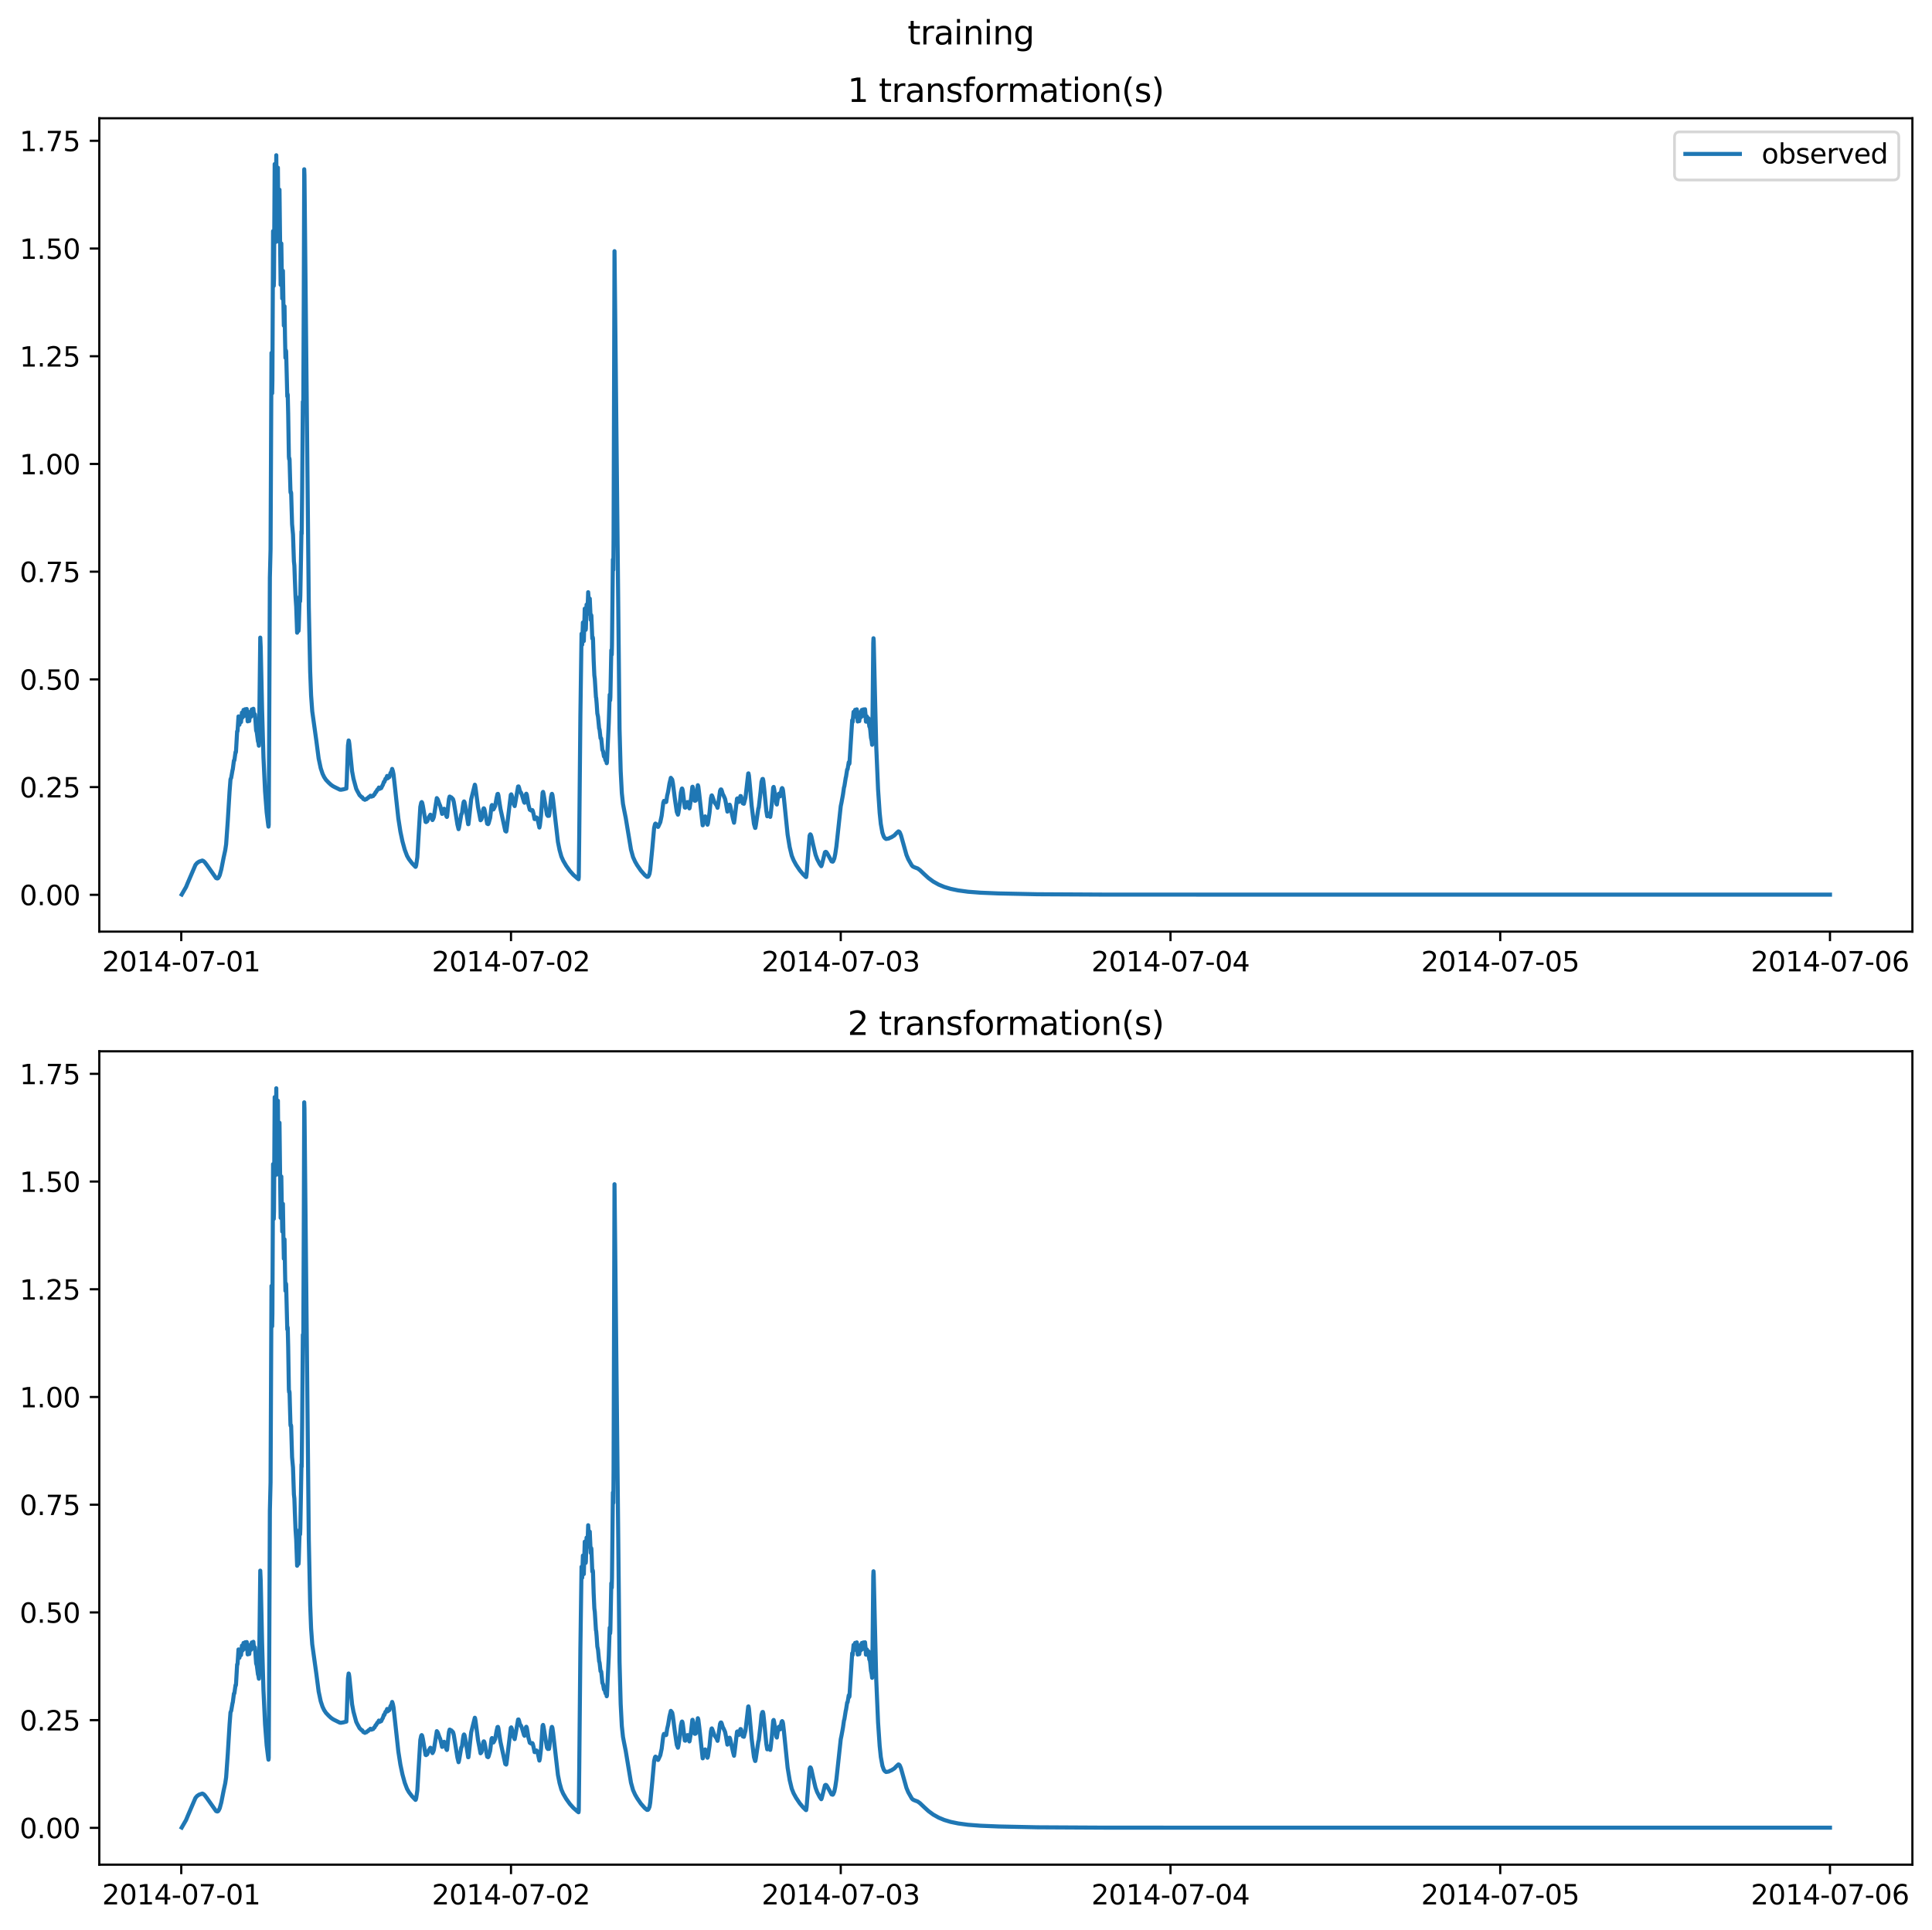 <?xml version="1.0" encoding="utf-8" standalone="no"?>
<!DOCTYPE svg PUBLIC "-//W3C//DTD SVG 1.1//EN"
  "http://www.w3.org/Graphics/SVG/1.1/DTD/svg11.dtd">
<svg xmlns:xlink="http://www.w3.org/1999/xlink" width="709.489pt" height="708.798pt" viewBox="0 0 709.489 708.798" xmlns="http://www.w3.org/2000/svg" version="1.1">
 <defs>
  <style type="text/css">*{stroke-linejoin: round; stroke-linecap: butt}</style>
 </defs>
 <g id="figure_1">
  <g id="patch_1">
   <path d="M 0 708.798 
L 709.489 708.798 
L 709.489 0 
L 0 0 
z
" style="fill: #ffffff"/>
  </g>
  <g id="axes_1">
   <g id="patch_2">
    <path d="M 36.466 342.2 
L 702.289 342.2 
L 702.289 43.44 
L 36.466 43.44 
z
" style="fill: #ffffff"/>
   </g>
   <g id="matplotlib.axis_1">
    <g id="xtick_1">
     <g id="line2d_1">
      <defs>
       <path id="m265d43341a" d="M 0 0 
L 0 3.5 
" style="stroke: #000000; stroke-width: 0.8"/>
      </defs>
      <g>
       <use xlink:href="#m265d43341a" x="66.562" y="342.2" style="stroke: #000000; stroke-width: 0.8"/>
      </g>
     </g>
     <g id="text_1">
      <!-- 2014-07-01 -->
      <g transform="translate(37.504 356.798) scale(0.1 -0.1)">
       <defs>
        <path id="DejaVuSans-32" d="M 1228 531 
L 3431 531 
L 3431 0 
L 469 0 
L 469 531 
Q 828 903 1448 1529 
Q 2069 2156 2228 2338 
Q 2531 2678 2651 2914 
Q 2772 3150 2772 3378 
Q 2772 3750 2511 3984 
Q 2250 4219 1831 4219 
Q 1534 4219 1204 4116 
Q 875 4013 500 3803 
L 500 4441 
Q 881 4594 1212 4672 
Q 1544 4750 1819 4750 
Q 2544 4750 2975 4387 
Q 3406 4025 3406 3419 
Q 3406 3131 3298 2873 
Q 3191 2616 2906 2266 
Q 2828 2175 2409 1742 
Q 1991 1309 1228 531 
z
" transform="scale(0.016)"/>
        <path id="DejaVuSans-30" d="M 2034 4250 
Q 1547 4250 1301 3770 
Q 1056 3291 1056 2328 
Q 1056 1369 1301 889 
Q 1547 409 2034 409 
Q 2525 409 2770 889 
Q 3016 1369 3016 2328 
Q 3016 3291 2770 3770 
Q 2525 4250 2034 4250 
z
M 2034 4750 
Q 2819 4750 3233 4129 
Q 3647 3509 3647 2328 
Q 3647 1150 3233 529 
Q 2819 -91 2034 -91 
Q 1250 -91 836 529 
Q 422 1150 422 2328 
Q 422 3509 836 4129 
Q 1250 4750 2034 4750 
z
" transform="scale(0.016)"/>
        <path id="DejaVuSans-31" d="M 794 531 
L 1825 531 
L 1825 4091 
L 703 3866 
L 703 4441 
L 1819 4666 
L 2450 4666 
L 2450 531 
L 3481 531 
L 3481 0 
L 794 0 
L 794 531 
z
" transform="scale(0.016)"/>
        <path id="DejaVuSans-34" d="M 2419 4116 
L 825 1625 
L 2419 1625 
L 2419 4116 
z
M 2253 4666 
L 3047 4666 
L 3047 1625 
L 3713 1625 
L 3713 1100 
L 3047 1100 
L 3047 0 
L 2419 0 
L 2419 1100 
L 313 1100 
L 313 1709 
L 2253 4666 
z
" transform="scale(0.016)"/>
        <path id="DejaVuSans-2d" d="M 313 2009 
L 1997 2009 
L 1997 1497 
L 313 1497 
L 313 2009 
z
" transform="scale(0.016)"/>
        <path id="DejaVuSans-37" d="M 525 4666 
L 3525 4666 
L 3525 4397 
L 1831 0 
L 1172 0 
L 2766 4134 
L 525 4134 
L 525 4666 
z
" transform="scale(0.016)"/>
       </defs>
       <use xlink:href="#DejaVuSans-32"/>
       <use xlink:href="#DejaVuSans-30" x="63.623"/>
       <use xlink:href="#DejaVuSans-31" x="127.246"/>
       <use xlink:href="#DejaVuSans-34" x="190.869"/>
       <use xlink:href="#DejaVuSans-2d" x="254.492"/>
       <use xlink:href="#DejaVuSans-30" x="290.576"/>
       <use xlink:href="#DejaVuSans-37" x="354.199"/>
       <use xlink:href="#DejaVuSans-2d" x="417.822"/>
       <use xlink:href="#DejaVuSans-30" x="453.906"/>
       <use xlink:href="#DejaVuSans-31" x="517.529"/>
      </g>
     </g>
    </g>
    <g id="xtick_2">
     <g id="line2d_2">
      <g>
       <use xlink:href="#m265d43341a" x="187.655" y="342.2" style="stroke: #000000; stroke-width: 0.8"/>
      </g>
     </g>
     <g id="text_2">
      <!-- 2014-07-02 -->
      <g transform="translate(158.597 356.798) scale(0.1 -0.1)">
       <use xlink:href="#DejaVuSans-32"/>
       <use xlink:href="#DejaVuSans-30" x="63.623"/>
       <use xlink:href="#DejaVuSans-31" x="127.246"/>
       <use xlink:href="#DejaVuSans-34" x="190.869"/>
       <use xlink:href="#DejaVuSans-2d" x="254.492"/>
       <use xlink:href="#DejaVuSans-30" x="290.576"/>
       <use xlink:href="#DejaVuSans-37" x="354.199"/>
       <use xlink:href="#DejaVuSans-2d" x="417.822"/>
       <use xlink:href="#DejaVuSans-30" x="453.906"/>
       <use xlink:href="#DejaVuSans-32" x="517.529"/>
      </g>
     </g>
    </g>
    <g id="xtick_3">
     <g id="line2d_3">
      <g>
       <use xlink:href="#m265d43341a" x="308.747" y="342.2" style="stroke: #000000; stroke-width: 0.8"/>
      </g>
     </g>
     <g id="text_3">
      <!-- 2014-07-03 -->
      <g transform="translate(279.689 356.798) scale(0.1 -0.1)">
       <defs>
        <path id="DejaVuSans-33" d="M 2597 2516 
Q 3050 2419 3304 2112 
Q 3559 1806 3559 1356 
Q 3559 666 3084 287 
Q 2609 -91 1734 -91 
Q 1441 -91 1130 -33 
Q 819 25 488 141 
L 488 750 
Q 750 597 1062 519 
Q 1375 441 1716 441 
Q 2309 441 2620 675 
Q 2931 909 2931 1356 
Q 2931 1769 2642 2001 
Q 2353 2234 1838 2234 
L 1294 2234 
L 1294 2753 
L 1863 2753 
Q 2328 2753 2575 2939 
Q 2822 3125 2822 3475 
Q 2822 3834 2567 4026 
Q 2313 4219 1838 4219 
Q 1578 4219 1281 4162 
Q 984 4106 628 3988 
L 628 4550 
Q 988 4650 1302 4700 
Q 1616 4750 1894 4750 
Q 2613 4750 3031 4423 
Q 3450 4097 3450 3541 
Q 3450 3153 3228 2886 
Q 3006 2619 2597 2516 
z
" transform="scale(0.016)"/>
       </defs>
       <use xlink:href="#DejaVuSans-32"/>
       <use xlink:href="#DejaVuSans-30" x="63.623"/>
       <use xlink:href="#DejaVuSans-31" x="127.246"/>
       <use xlink:href="#DejaVuSans-34" x="190.869"/>
       <use xlink:href="#DejaVuSans-2d" x="254.492"/>
       <use xlink:href="#DejaVuSans-30" x="290.576"/>
       <use xlink:href="#DejaVuSans-37" x="354.199"/>
       <use xlink:href="#DejaVuSans-2d" x="417.822"/>
       <use xlink:href="#DejaVuSans-30" x="453.906"/>
       <use xlink:href="#DejaVuSans-33" x="517.529"/>
      </g>
     </g>
    </g>
    <g id="xtick_4">
     <g id="line2d_4">
      <g>
       <use xlink:href="#m265d43341a" x="429.84" y="342.2" style="stroke: #000000; stroke-width: 0.8"/>
      </g>
     </g>
     <g id="text_4">
      <!-- 2014-07-04 -->
      <g transform="translate(400.782 356.798) scale(0.1 -0.1)">
       <use xlink:href="#DejaVuSans-32"/>
       <use xlink:href="#DejaVuSans-30" x="63.623"/>
       <use xlink:href="#DejaVuSans-31" x="127.246"/>
       <use xlink:href="#DejaVuSans-34" x="190.869"/>
       <use xlink:href="#DejaVuSans-2d" x="254.492"/>
       <use xlink:href="#DejaVuSans-30" x="290.576"/>
       <use xlink:href="#DejaVuSans-37" x="354.199"/>
       <use xlink:href="#DejaVuSans-2d" x="417.822"/>
       <use xlink:href="#DejaVuSans-30" x="453.906"/>
       <use xlink:href="#DejaVuSans-34" x="517.529"/>
      </g>
     </g>
    </g>
    <g id="xtick_5">
     <g id="line2d_5">
      <g>
       <use xlink:href="#m265d43341a" x="550.932" y="342.2" style="stroke: #000000; stroke-width: 0.8"/>
      </g>
     </g>
     <g id="text_5">
      <!-- 2014-07-05 -->
      <g transform="translate(521.874 356.798) scale(0.1 -0.1)">
       <defs>
        <path id="DejaVuSans-35" d="M 691 4666 
L 3169 4666 
L 3169 4134 
L 1269 4134 
L 1269 2991 
Q 1406 3038 1543 3061 
Q 1681 3084 1819 3084 
Q 2600 3084 3056 2656 
Q 3513 2228 3513 1497 
Q 3513 744 3044 326 
Q 2575 -91 1722 -91 
Q 1428 -91 1123 -41 
Q 819 9 494 109 
L 494 744 
Q 775 591 1075 516 
Q 1375 441 1709 441 
Q 2250 441 2565 725 
Q 2881 1009 2881 1497 
Q 2881 1984 2565 2268 
Q 2250 2553 1709 2553 
Q 1456 2553 1204 2497 
Q 953 2441 691 2322 
L 691 4666 
z
" transform="scale(0.016)"/>
       </defs>
       <use xlink:href="#DejaVuSans-32"/>
       <use xlink:href="#DejaVuSans-30" x="63.623"/>
       <use xlink:href="#DejaVuSans-31" x="127.246"/>
       <use xlink:href="#DejaVuSans-34" x="190.869"/>
       <use xlink:href="#DejaVuSans-2d" x="254.492"/>
       <use xlink:href="#DejaVuSans-30" x="290.576"/>
       <use xlink:href="#DejaVuSans-37" x="354.199"/>
       <use xlink:href="#DejaVuSans-2d" x="417.822"/>
       <use xlink:href="#DejaVuSans-30" x="453.906"/>
       <use xlink:href="#DejaVuSans-35" x="517.529"/>
      </g>
     </g>
    </g>
    <g id="xtick_6">
     <g id="line2d_6">
      <g>
       <use xlink:href="#m265d43341a" x="672.025" y="342.2" style="stroke: #000000; stroke-width: 0.8"/>
      </g>
     </g>
     <g id="text_6">
      <!-- 2014-07-06 -->
      <g transform="translate(642.967 356.798) scale(0.1 -0.1)">
       <defs>
        <path id="DejaVuSans-36" d="M 2113 2584 
Q 1688 2584 1439 2293 
Q 1191 2003 1191 1497 
Q 1191 994 1439 701 
Q 1688 409 2113 409 
Q 2538 409 2786 701 
Q 3034 994 3034 1497 
Q 3034 2003 2786 2293 
Q 2538 2584 2113 2584 
z
M 3366 4563 
L 3366 3988 
Q 3128 4100 2886 4159 
Q 2644 4219 2406 4219 
Q 1781 4219 1451 3797 
Q 1122 3375 1075 2522 
Q 1259 2794 1537 2939 
Q 1816 3084 2150 3084 
Q 2853 3084 3261 2657 
Q 3669 2231 3669 1497 
Q 3669 778 3244 343 
Q 2819 -91 2113 -91 
Q 1303 -91 875 529 
Q 447 1150 447 2328 
Q 447 3434 972 4092 
Q 1497 4750 2381 4750 
Q 2619 4750 2861 4703 
Q 3103 4656 3366 4563 
z
" transform="scale(0.016)"/>
       </defs>
       <use xlink:href="#DejaVuSans-32"/>
       <use xlink:href="#DejaVuSans-30" x="63.623"/>
       <use xlink:href="#DejaVuSans-31" x="127.246"/>
       <use xlink:href="#DejaVuSans-34" x="190.869"/>
       <use xlink:href="#DejaVuSans-2d" x="254.492"/>
       <use xlink:href="#DejaVuSans-30" x="290.576"/>
       <use xlink:href="#DejaVuSans-37" x="354.199"/>
       <use xlink:href="#DejaVuSans-2d" x="417.822"/>
       <use xlink:href="#DejaVuSans-30" x="453.906"/>
       <use xlink:href="#DejaVuSans-36" x="517.529"/>
      </g>
     </g>
    </g>
   </g>
   <g id="matplotlib.axis_2">
    <g id="ytick_1">
     <g id="line2d_7">
      <defs>
       <path id="m824520e572" d="M 0 0 
L -3.5 0 
" style="stroke: #000000; stroke-width: 0.8"/>
      </defs>
      <g>
       <use xlink:href="#m824520e572" x="36.466" y="328.682" style="stroke: #000000; stroke-width: 0.8"/>
      </g>
     </g>
     <g id="text_7">
      <!-- 0.00 -->
      <g transform="translate(7.2 332.481) scale(0.1 -0.1)">
       <defs>
        <path id="DejaVuSans-2e" d="M 684 794 
L 1344 794 
L 1344 0 
L 684 0 
L 684 794 
z
" transform="scale(0.016)"/>
       </defs>
       <use xlink:href="#DejaVuSans-30"/>
       <use xlink:href="#DejaVuSans-2e" x="63.623"/>
       <use xlink:href="#DejaVuSans-30" x="95.41"/>
       <use xlink:href="#DejaVuSans-30" x="159.033"/>
      </g>
     </g>
    </g>
    <g id="ytick_2">
     <g id="line2d_8">
      <g>
       <use xlink:href="#m824520e572" x="36.466" y="289.115" style="stroke: #000000; stroke-width: 0.8"/>
      </g>
     </g>
     <g id="text_8">
      <!-- 0.25 -->
      <g transform="translate(7.2 292.915) scale(0.1 -0.1)">
       <use xlink:href="#DejaVuSans-30"/>
       <use xlink:href="#DejaVuSans-2e" x="63.623"/>
       <use xlink:href="#DejaVuSans-32" x="95.41"/>
       <use xlink:href="#DejaVuSans-35" x="159.033"/>
      </g>
     </g>
    </g>
    <g id="ytick_3">
     <g id="line2d_9">
      <g>
       <use xlink:href="#m824520e572" x="36.466" y="249.549" style="stroke: #000000; stroke-width: 0.8"/>
      </g>
     </g>
     <g id="text_9">
      <!-- 0.50 -->
      <g transform="translate(7.2 253.349) scale(0.1 -0.1)">
       <use xlink:href="#DejaVuSans-30"/>
       <use xlink:href="#DejaVuSans-2e" x="63.623"/>
       <use xlink:href="#DejaVuSans-35" x="95.41"/>
       <use xlink:href="#DejaVuSans-30" x="159.033"/>
      </g>
     </g>
    </g>
    <g id="ytick_4">
     <g id="line2d_10">
      <g>
       <use xlink:href="#m824520e572" x="36.466" y="209.983" style="stroke: #000000; stroke-width: 0.8"/>
      </g>
     </g>
     <g id="text_10">
      <!-- 0.75 -->
      <g transform="translate(7.2 213.782) scale(0.1 -0.1)">
       <use xlink:href="#DejaVuSans-30"/>
       <use xlink:href="#DejaVuSans-2e" x="63.623"/>
       <use xlink:href="#DejaVuSans-37" x="95.41"/>
       <use xlink:href="#DejaVuSans-35" x="159.033"/>
      </g>
     </g>
    </g>
    <g id="ytick_5">
     <g id="line2d_11">
      <g>
       <use xlink:href="#m824520e572" x="36.466" y="170.417" style="stroke: #000000; stroke-width: 0.8"/>
      </g>
     </g>
     <g id="text_11">
      <!-- 1.00 -->
      <g transform="translate(7.2 174.216) scale(0.1 -0.1)">
       <use xlink:href="#DejaVuSans-31"/>
       <use xlink:href="#DejaVuSans-2e" x="63.623"/>
       <use xlink:href="#DejaVuSans-30" x="95.41"/>
       <use xlink:href="#DejaVuSans-30" x="159.033"/>
      </g>
     </g>
    </g>
    <g id="ytick_6">
     <g id="line2d_12">
      <g>
       <use xlink:href="#m824520e572" x="36.466" y="130.851" style="stroke: #000000; stroke-width: 0.8"/>
      </g>
     </g>
     <g id="text_12">
      <!-- 1.25 -->
      <g transform="translate(7.2 134.65) scale(0.1 -0.1)">
       <use xlink:href="#DejaVuSans-31"/>
       <use xlink:href="#DejaVuSans-2e" x="63.623"/>
       <use xlink:href="#DejaVuSans-32" x="95.41"/>
       <use xlink:href="#DejaVuSans-35" x="159.033"/>
      </g>
     </g>
    </g>
    <g id="ytick_7">
     <g id="line2d_13">
      <g>
       <use xlink:href="#m824520e572" x="36.466" y="91.285" style="stroke: #000000; stroke-width: 0.8"/>
      </g>
     </g>
     <g id="text_13">
      <!-- 1.50 -->
      <g transform="translate(7.2 95.084) scale(0.1 -0.1)">
       <use xlink:href="#DejaVuSans-31"/>
       <use xlink:href="#DejaVuSans-2e" x="63.623"/>
       <use xlink:href="#DejaVuSans-35" x="95.41"/>
       <use xlink:href="#DejaVuSans-30" x="159.033"/>
      </g>
     </g>
    </g>
    <g id="ytick_8">
     <g id="line2d_14">
      <g>
       <use xlink:href="#m824520e572" x="36.466" y="51.719" style="stroke: #000000; stroke-width: 0.8"/>
      </g>
     </g>
     <g id="text_14">
      <!-- 1.75 -->
      <g transform="translate(7.2 55.518) scale(0.1 -0.1)">
       <use xlink:href="#DejaVuSans-31"/>
       <use xlink:href="#DejaVuSans-2e" x="63.623"/>
       <use xlink:href="#DejaVuSans-37" x="95.41"/>
       <use xlink:href="#DejaVuSans-35" x="159.033"/>
      </g>
     </g>
    </g>
   </g>
   <g id="line2d_15">
    <path d="M 66.73 328.573 
L 68.328 325.808 
L 68.917 324.373 
L 71.776 317.698 
L 72.365 316.995 
L 73.121 316.486 
L 74.299 316.091 
L 74.719 316.271 
L 75.224 316.738 
L 75.98 317.744 
L 79.344 322.517 
L 79.765 322.673 
L 80.017 322.61 
L 80.269 322.334 
L 80.69 321.486 
L 81.278 319.305 
L 82.119 315.029 
L 82.708 312.33 
L 83.044 310.095 
L 83.633 301.737 
L 84.306 290.682 
L 84.642 286.295 
L 84.81 285.874 
L 84.894 285.728 
L 85.399 282.82 
L 85.483 282.623 
L 85.903 279.36 
L 85.987 279.411 
L 86.071 279.285 
L 86.492 276.24 
L 86.576 276.46 
L 86.66 276.082 
L 87.081 268.654 
L 87.165 268.747 
L 87.249 268.396 
L 87.585 263.142 
L 87.669 263.167 
L 87.922 266.227 
L 88.006 265.77 
L 88.258 263.667 
L 88.342 263.974 
L 88.51 265.23 
L 88.847 261.734 
L 88.931 262.061 
L 89.099 263.518 
L 89.435 260.762 
L 89.519 261.254 
L 89.687 262.957 
L 90.024 260.506 
L 90.276 262.817 
L 90.36 262.276 
L 90.612 260.424 
L 90.781 262.302 
L 90.949 264.976 
L 91.033 264.68 
L 91.285 263.045 
L 91.369 263.397 
L 91.537 264.834 
L 91.874 261.463 
L 91.958 261.84 
L 92.126 263.302 
L 92.462 260.578 
L 92.547 261.06 
L 92.715 262.795 
L 93.051 260.34 
L 93.219 262.153 
L 93.303 262.914 
L 93.388 262.861 
L 93.556 262.292 
L 93.64 262.438 
L 93.808 264.664 
L 94.06 268.287 
L 94.313 269.043 
L 94.733 272.294 
L 94.901 272.779 
L 95.069 273.908 
L 95.153 270.485 
L 95.574 234.206 
L 95.742 237.813 
L 96.247 260.591 
L 96.751 278.169 
L 97.34 290.631 
L 97.928 298.387 
L 98.517 303.182 
L 98.601 303.635 
L 98.685 302.946 
L 98.853 269.533 
L 99.106 212.196 
L 99.358 201.754 
L 99.694 129.621 
L 99.778 131.57 
L 99.947 144.458 
L 100.031 139.85 
L 100.283 84.886 
L 100.367 86.391 
L 100.535 105.015 
L 100.619 102.252 
L 100.872 60.269 
L 101.124 88.988 
L 101.208 87.743 
L 101.46 57.02 
L 101.713 86.28 
L 101.797 85.701 
L 102.049 61.584 
L 102.301 88.698 
L 102.385 88.374 
L 102.638 69.68 
L 102.806 84.442 
L 103.058 104.629 
L 103.31 89.428 
L 103.479 100.51 
L 103.647 109.642 
L 103.899 99.475 
L 104.067 110.461 
L 104.235 119.601 
L 104.488 112.498 
L 104.656 123.499 
L 104.824 131.424 
L 104.908 130.633 
L 104.992 128.709 
L 105.076 129.085 
L 105.497 145.59 
L 105.581 144.694 
L 105.665 145.059 
L 105.833 152.073 
L 106.085 167.708 
L 106.169 168.638 
L 106.254 168.302 
L 106.338 168.832 
L 106.506 175.025 
L 106.674 180.701 
L 106.758 181.069 
L 106.842 180.72 
L 106.926 181.169 
L 107.094 187.031 
L 107.263 192.562 
L 107.599 196.333 
L 107.935 206.206 
L 108.104 207.731 
L 108.272 212.645 
L 108.524 219.058 
L 108.776 222.857 
L 109.113 232.402 
L 109.281 230.542 
L 109.449 229.246 
L 109.617 231.748 
L 109.701 230.714 
L 110.038 219.176 
L 110.122 219.723 
L 110.206 220.887 
L 110.29 218.641 
L 110.71 195.204 
L 110.795 196.041 
L 110.963 180.088 
L 111.215 147.559 
L 111.299 148.109 
L 111.383 149.678 
L 111.551 110.822 
L 111.72 62.177 
L 111.804 64.374 
L 113.401 222.725 
L 113.906 246.663 
L 114.242 255.376 
L 114.663 261.261 
L 116.176 272.122 
L 117.017 278.59 
L 117.774 282.171 
L 118.447 284.199 
L 119.036 285.431 
L 119.708 286.444 
L 120.717 287.503 
L 121.054 287.809 
L 121.474 288.206 
L 122.147 288.691 
L 122.652 288.982 
L 124.838 290.062 
L 125.342 290.073 
L 125.511 290.04 
L 125.847 289.964 
L 126.099 289.942 
L 126.436 289.831 
L 126.688 289.801 
L 126.94 289.666 
L 127.192 289.657 
L 127.361 286.205 
L 127.781 273.839 
L 128.033 271.984 
L 128.117 272.112 
L 128.286 273.19 
L 129.295 283.306 
L 129.799 285.985 
L 130.808 289.708 
L 131.145 290.411 
L 132.07 292.112 
L 132.49 292.472 
L 132.743 292.789 
L 132.995 292.832 
L 133.163 293.062 
L 133.415 293.485 
L 133.668 293.562 
L 134.004 293.781 
L 134.256 293.579 
L 134.593 293.556 
L 134.845 293.22 
L 135.181 293.125 
L 135.434 292.758 
L 135.77 292.672 
L 136.022 292.279 
L 136.19 292.342 
L 136.443 292.615 
L 136.695 292.425 
L 137.031 292.394 
L 137.368 291.838 
L 137.536 291.824 
L 137.956 290.934 
L 138.124 290.935 
L 138.545 290.076 
L 138.713 290.119 
L 139.134 289.271 
L 139.302 289.609 
L 139.47 289.746 
L 139.806 289.394 
L 139.974 289.506 
L 140.479 288.453 
L 140.563 288.397 
L 140.984 287.157 
L 141.152 287.221 
L 141.572 286.04 
L 141.74 286.18 
L 142.161 285.014 
L 142.329 285.573 
L 142.413 285.85 
L 142.497 285.797 
L 142.834 285.2 
L 143.002 285.409 
L 143.422 283.867 
L 143.506 283.97 
L 143.59 283.962 
L 144.011 282.432 
L 144.263 283.189 
L 144.515 284.435 
L 144.936 288.199 
L 146.281 300.592 
L 147.038 305.46 
L 147.795 309.062 
L 148.636 312.12 
L 149.477 314.353 
L 150.15 315.539 
L 151.327 317.096 
L 152.588 318.414 
L 152.672 318.348 
L 152.841 317.761 
L 153.261 314.913 
L 153.597 309.022 
L 154.354 296.382 
L 154.691 294.816 
L 154.859 294.608 
L 155.027 294.838 
L 155.279 295.963 
L 156.288 301.889 
L 156.457 301.972 
L 156.877 301.683 
L 157.55 300.04 
L 158.054 299.249 
L 158.222 299.403 
L 158.475 300.211 
L 158.811 301.223 
L 159.063 300.788 
L 159.316 300.1 
L 160.409 293.161 
L 160.745 293.612 
L 160.997 294.307 
L 161.334 295.27 
L 161.67 296.057 
L 162.091 297.788 
L 162.343 298.951 
L 162.427 298.906 
L 162.679 297.986 
L 162.932 297.138 
L 163.1 297.068 
L 163.268 297.477 
L 163.941 299.835 
L 164.109 300.082 
L 164.193 299.899 
L 164.529 296.491 
L 164.866 293.494 
L 165.118 292.595 
L 165.202 292.604 
L 165.454 292.87 
L 165.707 292.865 
L 166.211 293.383 
L 166.379 293.585 
L 166.632 294.506 
L 167.136 297.546 
L 167.977 302.859 
L 168.398 304.564 
L 168.566 303.968 
L 169.407 299.103 
L 169.659 298.757 
L 169.995 296.125 
L 170.248 294.654 
L 170.416 294.373 
L 170.584 294.631 
L 170.92 296.26 
L 171.929 302.74 
L 172.014 302.736 
L 172.182 301.458 
L 173.023 293.608 
L 174.368 288.235 
L 174.452 288.385 
L 174.62 289.315 
L 175.545 296.42 
L 176.47 301.297 
L 176.807 300.949 
L 176.975 300.221 
L 177.48 297.223 
L 177.648 296.905 
L 177.732 296.924 
L 177.9 297.286 
L 178.236 298.937 
L 178.909 302.541 
L 179.245 302.727 
L 179.414 302.462 
L 180.002 300.401 
L 180.507 295.997 
L 180.675 295.697 
L 180.843 296.093 
L 181.18 297.329 
L 181.432 296.932 
L 181.852 296.015 
L 182.357 293.118 
L 182.693 291.661 
L 182.861 291.593 
L 183.03 292.12 
L 183.366 294.437 
L 183.786 297.095 
L 185.552 305.207 
L 185.889 305.439 
L 185.973 305.24 
L 186.225 303.258 
L 187.571 291.98 
L 187.739 291.771 
L 187.907 292.109 
L 188.159 293.201 
L 188.58 295.225 
L 189 296.088 
L 189.252 294.732 
L 190.261 288.902 
L 190.43 288.86 
L 190.598 289.279 
L 191.018 290.919 
L 191.271 291.044 
L 191.691 292.062 
L 192.448 294.609 
L 192.616 294.864 
L 192.868 293.254 
L 193.205 291.59 
L 193.289 291.548 
L 193.457 291.93 
L 193.709 293.406 
L 194.046 295.511 
L 194.55 297.428 
L 195.055 297.731 
L 195.475 297.547 
L 195.643 297.817 
L 195.896 298.824 
L 196.316 300.868 
L 196.484 300.744 
L 196.905 300.24 
L 197.073 300.294 
L 197.241 300.553 
L 197.577 301.685 
L 198.082 303.974 
L 198.25 303.245 
L 198.671 299.66 
L 199.259 291.155 
L 199.428 290.87 
L 199.596 291.496 
L 200.857 299.236 
L 201.193 299.702 
L 201.53 299.642 
L 201.614 299.669 
L 201.782 298.732 
L 202.371 292.735 
L 202.623 291.642 
L 202.707 291.594 
L 202.875 292.027 
L 203.128 293.825 
L 204.893 309.24 
L 205.482 312.197 
L 206.155 314.618 
L 206.828 316.133 
L 207.921 318.014 
L 209.266 319.899 
L 210.528 321.306 
L 211.957 322.575 
L 212.462 322.955 
L 212.546 322.052 
L 212.714 307.288 
L 213.135 262.841 
L 213.555 232.781 
L 213.639 233.773 
L 213.807 236.823 
L 214.06 228.656 
L 214.144 228.8 
L 214.396 235.469 
L 214.564 229.753 
L 214.732 223.558 
L 214.816 224.094 
L 215.069 231.361 
L 215.153 230.881 
L 215.405 222.073 
L 215.489 222.402 
L 215.657 225.528 
L 215.741 224.746 
L 215.994 217.521 
L 216.078 218.596 
L 216.33 223.593 
L 216.582 219.872 
L 216.919 227.671 
L 217.003 226.922 
L 217.087 225.884 
L 217.171 226.139 
L 217.507 234.531 
L 217.591 234.483 
L 217.675 234.076 
L 217.76 234.591 
L 218.012 242.562 
L 218.264 248.062 
L 218.432 249.371 
L 218.853 256.112 
L 218.937 256.34 
L 219.105 258.318 
L 219.357 262.053 
L 219.61 263.259 
L 220.03 267.633 
L 220.114 267.753 
L 220.198 268.105 
L 220.535 271.142 
L 220.703 271.123 
L 220.787 271.314 
L 220.955 272.875 
L 221.207 275.45 
L 221.46 275.94 
L 221.796 277.856 
L 221.88 277.793 
L 222.048 277.782 
L 222.216 278.676 
L 222.385 279.316 
L 222.553 279.358 
L 222.721 279.821 
L 222.805 280.344 
L 222.889 280.035 
L 223.562 265.488 
L 223.898 255.169 
L 224.066 257.237 
L 224.151 256.016 
L 224.487 238.816 
L 224.571 239.105 
L 224.655 240.47 
L 224.739 236.864 
L 225.076 205.494 
L 225.244 209.303 
L 225.328 196.957 
L 225.664 92.264 
L 225.916 115.073 
L 227.514 267.804 
L 227.935 283.223 
L 228.355 291.316 
L 228.776 295.265 
L 229.196 297.471 
L 229.785 300.399 
L 231.719 312.077 
L 232.476 314.825 
L 233.232 316.494 
L 233.989 317.809 
L 235.335 319.773 
L 236.764 321.4 
L 237.605 322.089 
L 237.942 322.06 
L 238.194 321.751 
L 238.53 320.922 
L 238.783 319.41 
L 239.539 311.663 
L 240.212 304.127 
L 240.548 302.686 
L 240.717 302.511 
L 240.885 302.682 
L 241.221 303.257 
L 241.642 303.749 
L 241.726 303.664 
L 242.483 302.001 
L 242.987 299.621 
L 243.576 294.876 
L 243.828 294.169 
L 243.912 294.183 
L 244.164 294.399 
L 244.417 294.375 
L 244.585 294.62 
L 244.669 294.544 
L 245.005 292.235 
L 245.258 291.223 
L 245.426 290.382 
L 245.846 287.802 
L 246.014 287.113 
L 246.351 285.708 
L 246.855 286.356 
L 247.108 287.704 
L 247.865 293.645 
L 248.537 298.211 
L 248.958 299.247 
L 249.126 298.586 
L 249.63 295.234 
L 250.051 291.104 
L 250.387 289.701 
L 250.471 289.625 
L 250.555 289.706 
L 250.724 290.379 
L 251.06 293.142 
L 251.48 296.603 
L 251.649 296.673 
L 251.901 296.376 
L 252.069 295.833 
L 252.405 294.629 
L 252.574 294.608 
L 252.742 294.977 
L 253.162 296.941 
L 253.246 296.772 
L 253.751 293.519 
L 254.255 289.038 
L 254.34 288.979 
L 254.508 289.571 
L 254.844 292.386 
L 255.096 294.111 
L 255.265 294.156 
L 255.517 294.01 
L 255.601 293.695 
L 256.274 288.416 
L 256.442 288.895 
L 256.778 291.609 
L 258.04 303.148 
L 258.124 303.107 
L 258.376 301.917 
L 258.796 299.969 
L 258.965 299.868 
L 259.133 300.187 
L 259.553 301.871 
L 259.806 302.925 
L 259.974 302.431 
L 260.562 298.518 
L 261.067 293.248 
L 261.319 292.21 
L 261.403 292.151 
L 261.571 292.446 
L 262.412 294.842 
L 262.665 295.114 
L 263.001 295.619 
L 263.169 295.872 
L 263.506 296.718 
L 263.674 295.829 
L 264.431 290.483 
L 264.683 289.981 
L 264.851 289.983 
L 265.019 290.319 
L 265.44 291.726 
L 265.692 292.15 
L 266.028 292.891 
L 266.281 293.503 
L 266.617 295.177 
L 267.122 298.12 
L 267.206 298.076 
L 267.458 296.945 
L 267.794 295.604 
L 267.962 295.58 
L 268.131 296.005 
L 269.224 300.974 
L 269.56 302.199 
L 269.728 301.109 
L 270.653 293.372 
L 270.822 293.257 
L 270.99 293.445 
L 271.326 294.568 
L 271.41 294.367 
L 271.915 292.39 
L 272.083 292.429 
L 272.251 292.918 
L 272.756 295.066 
L 273.176 295.239 
L 273.765 292.987 
L 274.774 284.128 
L 274.858 284.067 
L 275.026 284.862 
L 275.363 288.38 
L 276.035 296.013 
L 276.876 302.644 
L 277.297 304.108 
L 277.381 304.113 
L 277.549 303.295 
L 278.474 297.025 
L 278.642 296.557 
L 279.315 290.763 
L 279.651 287.183 
L 279.988 286.146 
L 280.156 286.111 
L 280.324 286.788 
L 280.66 289.969 
L 281.417 297.836 
L 281.754 299.829 
L 281.922 299.653 
L 282.342 298.839 
L 282.51 299.025 
L 282.847 300.055 
L 283.015 299.05 
L 283.435 295.216 
L 283.94 289.285 
L 284.108 289.048 
L 284.276 289.747 
L 285.117 295.252 
L 285.285 295.517 
L 285.538 293.797 
L 285.874 291.845 
L 286.042 291.526 
L 286.126 291.56 
L 286.295 291.996 
L 286.463 292.508 
L 286.631 291.692 
L 287.051 289.682 
L 287.22 289.469 
L 287.388 289.674 
L 287.556 290.413 
L 287.892 293.305 
L 289.238 306.569 
L 289.995 311.156 
L 290.751 314.291 
L 291.424 315.965 
L 292.349 317.667 
L 293.695 319.67 
L 294.956 321.171 
L 295.965 322.158 
L 296.049 322.156 
L 296.217 320.986 
L 297.311 306.954 
L 297.563 306.463 
L 297.731 306.61 
L 297.983 307.335 
L 298.656 310.452 
L 299.497 313.961 
L 300.086 315.558 
L 301.011 317.347 
L 301.599 318.161 
L 301.767 317.775 
L 302.945 313.072 
L 303.197 312.89 
L 303.449 312.987 
L 303.786 313.456 
L 305.383 316.396 
L 305.804 316.507 
L 305.972 316.342 
L 306.393 315.296 
L 306.729 313.704 
L 307.149 310.907 
L 308.747 296.122 
L 308.999 294.934 
L 309.42 292.662 
L 309.588 291.699 
L 309.924 289.326 
L 310.093 288.74 
L 310.597 285.595 
L 310.681 285.361 
L 311.102 282.638 
L 311.186 282.664 
L 311.27 282.547 
L 311.69 279.991 
L 311.859 280.633 
L 311.943 280.389 
L 312.952 264.543 
L 313.12 265.2 
L 313.456 261.487 
L 313.54 261.839 
L 313.709 263.366 
L 314.045 260.723 
L 314.129 261.203 
L 314.297 262.97 
L 314.634 260.553 
L 314.802 262.394 
L 314.97 265.025 
L 315.054 264.752 
L 315.306 263.077 
L 315.39 263.46 
L 315.559 264.889 
L 315.895 261.581 
L 315.979 261.933 
L 316.147 263.456 
L 316.484 260.774 
L 316.568 261.239 
L 316.736 263.005 
L 317.072 260.571 
L 317.324 262.89 
L 317.409 262.395 
L 317.661 260.517 
L 317.829 262.28 
L 317.997 265.064 
L 318.081 264.785 
L 318.334 263.135 
L 318.502 264.448 
L 318.586 265.161 
L 318.754 264.341 
L 318.922 263.829 
L 319.09 265.682 
L 319.259 266.873 
L 319.427 266.983 
L 319.595 268.238 
L 319.847 270.964 
L 320.1 272.101 
L 320.268 273.573 
L 320.436 261.639 
L 320.688 236.204 
L 320.772 234.44 
L 320.856 235.456 
L 321.277 253.446 
L 321.781 274.237 
L 322.454 289.959 
L 323.043 298.596 
L 323.463 302.656 
L 324.052 305.894 
L 324.556 307.312 
L 324.893 307.798 
L 325.397 308.162 
L 326.238 308.022 
L 326.491 307.939 
L 326.911 307.681 
L 327.247 307.605 
L 328.425 306.865 
L 329.181 306.054 
L 329.602 305.669 
L 329.938 305.382 
L 330.191 305.478 
L 330.443 305.793 
L 330.863 306.812 
L 331.536 309.222 
L 332.882 314.028 
L 333.554 315.628 
L 334.816 317.846 
L 335.236 318.285 
L 335.909 318.6 
L 337.002 319.007 
L 337.843 319.617 
L 339.441 321.132 
L 340.954 322.515 
L 342.72 323.813 
L 344.738 324.941 
L 346.757 325.782 
L 349.111 326.491 
L 351.886 327.064 
L 355.502 327.552 
L 360.127 327.903 
L 366.686 328.173 
L 380.982 328.475 
L 405.789 328.607 
L 449.938 328.615 
L 462.383 328.615 
L 589.698 328.616 
L 593.903 328.615 
L 597.099 328.616 
L 608.367 328.616 
L 627.876 328.614 
L 634.435 328.615 
L 672.025 328.618 
L 672.025 328.618 
" clip-path="url(#p8ff653998c)" style="fill: none; stroke: #1f77b4; stroke-width: 1.5; stroke-linecap: square"/>
   </g>
   <g id="patch_3">
    <path d="M 36.466 342.2 
L 36.466 43.44 
" style="fill: none; stroke: #000000; stroke-width: 0.8; stroke-linejoin: miter; stroke-linecap: square"/>
   </g>
   <g id="patch_4">
    <path d="M 702.289 342.2 
L 702.289 43.44 
" style="fill: none; stroke: #000000; stroke-width: 0.8; stroke-linejoin: miter; stroke-linecap: square"/>
   </g>
   <g id="patch_5">
    <path d="M 36.466 342.2 
L 702.289 342.2 
" style="fill: none; stroke: #000000; stroke-width: 0.8; stroke-linejoin: miter; stroke-linecap: square"/>
   </g>
   <g id="patch_6">
    <path d="M 36.466 43.44 
L 702.289 43.44 
" style="fill: none; stroke: #000000; stroke-width: 0.8; stroke-linejoin: miter; stroke-linecap: square"/>
   </g>
   <g id="text_15">
    <!-- 1 transformation(s) -->
    <g transform="translate(311.263 37.44) scale(0.12 -0.12)">
     <defs>
      <path id="DejaVuSans-20" transform="scale(0.016)"/>
      <path id="DejaVuSans-74" d="M 1172 4494 
L 1172 3500 
L 2356 3500 
L 2356 3053 
L 1172 3053 
L 1172 1153 
Q 1172 725 1289 603 
Q 1406 481 1766 481 
L 2356 481 
L 2356 0 
L 1766 0 
Q 1100 0 847 248 
Q 594 497 594 1153 
L 594 3053 
L 172 3053 
L 172 3500 
L 594 3500 
L 594 4494 
L 1172 4494 
z
" transform="scale(0.016)"/>
      <path id="DejaVuSans-72" d="M 2631 2963 
Q 2534 3019 2420 3045 
Q 2306 3072 2169 3072 
Q 1681 3072 1420 2755 
Q 1159 2438 1159 1844 
L 1159 0 
L 581 0 
L 581 3500 
L 1159 3500 
L 1159 2956 
Q 1341 3275 1631 3429 
Q 1922 3584 2338 3584 
Q 2397 3584 2469 3576 
Q 2541 3569 2628 3553 
L 2631 2963 
z
" transform="scale(0.016)"/>
      <path id="DejaVuSans-61" d="M 2194 1759 
Q 1497 1759 1228 1600 
Q 959 1441 959 1056 
Q 959 750 1161 570 
Q 1363 391 1709 391 
Q 2188 391 2477 730 
Q 2766 1069 2766 1631 
L 2766 1759 
L 2194 1759 
z
M 3341 1997 
L 3341 0 
L 2766 0 
L 2766 531 
Q 2569 213 2275 61 
Q 1981 -91 1556 -91 
Q 1019 -91 701 211 
Q 384 513 384 1019 
Q 384 1609 779 1909 
Q 1175 2209 1959 2209 
L 2766 2209 
L 2766 2266 
Q 2766 2663 2505 2880 
Q 2244 3097 1772 3097 
Q 1472 3097 1187 3025 
Q 903 2953 641 2809 
L 641 3341 
Q 956 3463 1253 3523 
Q 1550 3584 1831 3584 
Q 2591 3584 2966 3190 
Q 3341 2797 3341 1997 
z
" transform="scale(0.016)"/>
      <path id="DejaVuSans-6e" d="M 3513 2113 
L 3513 0 
L 2938 0 
L 2938 2094 
Q 2938 2591 2744 2837 
Q 2550 3084 2163 3084 
Q 1697 3084 1428 2787 
Q 1159 2491 1159 1978 
L 1159 0 
L 581 0 
L 581 3500 
L 1159 3500 
L 1159 2956 
Q 1366 3272 1645 3428 
Q 1925 3584 2291 3584 
Q 2894 3584 3203 3211 
Q 3513 2838 3513 2113 
z
" transform="scale(0.016)"/>
      <path id="DejaVuSans-73" d="M 2834 3397 
L 2834 2853 
Q 2591 2978 2328 3040 
Q 2066 3103 1784 3103 
Q 1356 3103 1142 2972 
Q 928 2841 928 2578 
Q 928 2378 1081 2264 
Q 1234 2150 1697 2047 
L 1894 2003 
Q 2506 1872 2764 1633 
Q 3022 1394 3022 966 
Q 3022 478 2636 193 
Q 2250 -91 1575 -91 
Q 1294 -91 989 -36 
Q 684 19 347 128 
L 347 722 
Q 666 556 975 473 
Q 1284 391 1588 391 
Q 1994 391 2212 530 
Q 2431 669 2431 922 
Q 2431 1156 2273 1281 
Q 2116 1406 1581 1522 
L 1381 1569 
Q 847 1681 609 1914 
Q 372 2147 372 2553 
Q 372 3047 722 3315 
Q 1072 3584 1716 3584 
Q 2034 3584 2315 3537 
Q 2597 3491 2834 3397 
z
" transform="scale(0.016)"/>
      <path id="DejaVuSans-66" d="M 2375 4863 
L 2375 4384 
L 1825 4384 
Q 1516 4384 1395 4259 
Q 1275 4134 1275 3809 
L 1275 3500 
L 2222 3500 
L 2222 3053 
L 1275 3053 
L 1275 0 
L 697 0 
L 697 3053 
L 147 3053 
L 147 3500 
L 697 3500 
L 697 3744 
Q 697 4328 969 4595 
Q 1241 4863 1831 4863 
L 2375 4863 
z
" transform="scale(0.016)"/>
      <path id="DejaVuSans-6f" d="M 1959 3097 
Q 1497 3097 1228 2736 
Q 959 2375 959 1747 
Q 959 1119 1226 758 
Q 1494 397 1959 397 
Q 2419 397 2687 759 
Q 2956 1122 2956 1747 
Q 2956 2369 2687 2733 
Q 2419 3097 1959 3097 
z
M 1959 3584 
Q 2709 3584 3137 3096 
Q 3566 2609 3566 1747 
Q 3566 888 3137 398 
Q 2709 -91 1959 -91 
Q 1206 -91 779 398 
Q 353 888 353 1747 
Q 353 2609 779 3096 
Q 1206 3584 1959 3584 
z
" transform="scale(0.016)"/>
      <path id="DejaVuSans-6d" d="M 3328 2828 
Q 3544 3216 3844 3400 
Q 4144 3584 4550 3584 
Q 5097 3584 5394 3201 
Q 5691 2819 5691 2113 
L 5691 0 
L 5113 0 
L 5113 2094 
Q 5113 2597 4934 2840 
Q 4756 3084 4391 3084 
Q 3944 3084 3684 2787 
Q 3425 2491 3425 1978 
L 3425 0 
L 2847 0 
L 2847 2094 
Q 2847 2600 2669 2842 
Q 2491 3084 2119 3084 
Q 1678 3084 1418 2786 
Q 1159 2488 1159 1978 
L 1159 0 
L 581 0 
L 581 3500 
L 1159 3500 
L 1159 2956 
Q 1356 3278 1631 3431 
Q 1906 3584 2284 3584 
Q 2666 3584 2933 3390 
Q 3200 3197 3328 2828 
z
" transform="scale(0.016)"/>
      <path id="DejaVuSans-69" d="M 603 3500 
L 1178 3500 
L 1178 0 
L 603 0 
L 603 3500 
z
M 603 4863 
L 1178 4863 
L 1178 4134 
L 603 4134 
L 603 4863 
z
" transform="scale(0.016)"/>
      <path id="DejaVuSans-28" d="M 1984 4856 
Q 1566 4138 1362 3434 
Q 1159 2731 1159 2009 
Q 1159 1288 1364 580 
Q 1569 -128 1984 -844 
L 1484 -844 
Q 1016 -109 783 600 
Q 550 1309 550 2009 
Q 550 2706 781 3412 
Q 1013 4119 1484 4856 
L 1984 4856 
z
" transform="scale(0.016)"/>
      <path id="DejaVuSans-29" d="M 513 4856 
L 1013 4856 
Q 1481 4119 1714 3412 
Q 1947 2706 1947 2009 
Q 1947 1309 1714 600 
Q 1481 -109 1013 -844 
L 513 -844 
Q 928 -128 1133 580 
Q 1338 1288 1338 2009 
Q 1338 2731 1133 3434 
Q 928 4138 513 4856 
z
" transform="scale(0.016)"/>
     </defs>
     <use xlink:href="#DejaVuSans-31"/>
     <use xlink:href="#DejaVuSans-20" x="63.623"/>
     <use xlink:href="#DejaVuSans-74" x="95.41"/>
     <use xlink:href="#DejaVuSans-72" x="134.619"/>
     <use xlink:href="#DejaVuSans-61" x="175.732"/>
     <use xlink:href="#DejaVuSans-6e" x="237.012"/>
     <use xlink:href="#DejaVuSans-73" x="300.391"/>
     <use xlink:href="#DejaVuSans-66" x="352.49"/>
     <use xlink:href="#DejaVuSans-6f" x="387.695"/>
     <use xlink:href="#DejaVuSans-72" x="448.877"/>
     <use xlink:href="#DejaVuSans-6d" x="488.24"/>
     <use xlink:href="#DejaVuSans-61" x="585.652"/>
     <use xlink:href="#DejaVuSans-74" x="646.932"/>
     <use xlink:href="#DejaVuSans-69" x="686.141"/>
     <use xlink:href="#DejaVuSans-6f" x="713.924"/>
     <use xlink:href="#DejaVuSans-6e" x="775.105"/>
     <use xlink:href="#DejaVuSans-28" x="838.484"/>
     <use xlink:href="#DejaVuSans-73" x="877.498"/>
     <use xlink:href="#DejaVuSans-29" x="929.598"/>
    </g>
   </g>
   <g id="legend_1">
    <g id="patch_7">
     <path d="M 616.928 66.118 
L 695.289 66.118 
Q 697.289 66.118 697.289 64.118 
L 697.289 50.44 
Q 697.289 48.44 695.289 48.44 
L 616.928 48.44 
Q 614.928 48.44 614.928 50.44 
L 614.928 64.118 
Q 614.928 66.118 616.928 66.118 
z
" style="fill: #ffffff; opacity: 0.8; stroke: #cccccc; stroke-linejoin: miter"/>
    </g>
    <g id="line2d_16">
     <path d="M 618.928 56.538 
L 628.928 56.538 
L 638.928 56.538 
" style="fill: none; stroke: #1f77b4; stroke-width: 1.5; stroke-linecap: square"/>
    </g>
    <g id="text_16">
     <!-- observed -->
     <g transform="translate(646.928 60.038) scale(0.1 -0.1)">
      <defs>
       <path id="DejaVuSans-62" d="M 3116 1747 
Q 3116 2381 2855 2742 
Q 2594 3103 2138 3103 
Q 1681 3103 1420 2742 
Q 1159 2381 1159 1747 
Q 1159 1113 1420 752 
Q 1681 391 2138 391 
Q 2594 391 2855 752 
Q 3116 1113 3116 1747 
z
M 1159 2969 
Q 1341 3281 1617 3432 
Q 1894 3584 2278 3584 
Q 2916 3584 3314 3078 
Q 3713 2572 3713 1747 
Q 3713 922 3314 415 
Q 2916 -91 2278 -91 
Q 1894 -91 1617 61 
Q 1341 213 1159 525 
L 1159 0 
L 581 0 
L 581 4863 
L 1159 4863 
L 1159 2969 
z
" transform="scale(0.016)"/>
       <path id="DejaVuSans-65" d="M 3597 1894 
L 3597 1613 
L 953 1613 
Q 991 1019 1311 708 
Q 1631 397 2203 397 
Q 2534 397 2845 478 
Q 3156 559 3463 722 
L 3463 178 
Q 3153 47 2828 -22 
Q 2503 -91 2169 -91 
Q 1331 -91 842 396 
Q 353 884 353 1716 
Q 353 2575 817 3079 
Q 1281 3584 2069 3584 
Q 2775 3584 3186 3129 
Q 3597 2675 3597 1894 
z
M 3022 2063 
Q 3016 2534 2758 2815 
Q 2500 3097 2075 3097 
Q 1594 3097 1305 2825 
Q 1016 2553 972 2059 
L 3022 2063 
z
" transform="scale(0.016)"/>
       <path id="DejaVuSans-76" d="M 191 3500 
L 800 3500 
L 1894 563 
L 2988 3500 
L 3597 3500 
L 2284 0 
L 1503 0 
L 191 3500 
z
" transform="scale(0.016)"/>
       <path id="DejaVuSans-64" d="M 2906 2969 
L 2906 4863 
L 3481 4863 
L 3481 0 
L 2906 0 
L 2906 525 
Q 2725 213 2448 61 
Q 2172 -91 1784 -91 
Q 1150 -91 751 415 
Q 353 922 353 1747 
Q 353 2572 751 3078 
Q 1150 3584 1784 3584 
Q 2172 3584 2448 3432 
Q 2725 3281 2906 2969 
z
M 947 1747 
Q 947 1113 1208 752 
Q 1469 391 1925 391 
Q 2381 391 2643 752 
Q 2906 1113 2906 1747 
Q 2906 2381 2643 2742 
Q 2381 3103 1925 3103 
Q 1469 3103 1208 2742 
Q 947 2381 947 1747 
z
" transform="scale(0.016)"/>
      </defs>
      <use xlink:href="#DejaVuSans-6f"/>
      <use xlink:href="#DejaVuSans-62" x="61.182"/>
      <use xlink:href="#DejaVuSans-73" x="124.658"/>
      <use xlink:href="#DejaVuSans-65" x="176.758"/>
      <use xlink:href="#DejaVuSans-72" x="238.281"/>
      <use xlink:href="#DejaVuSans-76" x="279.395"/>
      <use xlink:href="#DejaVuSans-65" x="338.574"/>
      <use xlink:href="#DejaVuSans-64" x="400.098"/>
     </g>
    </g>
   </g>
  </g>
  <g id="axes_2">
   <g id="patch_8">
    <path d="M 36.466 684.92 
L 702.289 684.92 
L 702.289 386.16 
L 36.466 386.16 
z
" style="fill: #ffffff"/>
   </g>
   <g id="matplotlib.axis_3">
    <g id="xtick_7">
     <g id="line2d_17">
      <g>
       <use xlink:href="#m265d43341a" x="66.562" y="684.92" style="stroke: #000000; stroke-width: 0.8"/>
      </g>
     </g>
     <g id="text_17">
      <!-- 2014-07-01 -->
      <g transform="translate(37.504 699.518) scale(0.1 -0.1)">
       <use xlink:href="#DejaVuSans-32"/>
       <use xlink:href="#DejaVuSans-30" x="63.623"/>
       <use xlink:href="#DejaVuSans-31" x="127.246"/>
       <use xlink:href="#DejaVuSans-34" x="190.869"/>
       <use xlink:href="#DejaVuSans-2d" x="254.492"/>
       <use xlink:href="#DejaVuSans-30" x="290.576"/>
       <use xlink:href="#DejaVuSans-37" x="354.199"/>
       <use xlink:href="#DejaVuSans-2d" x="417.822"/>
       <use xlink:href="#DejaVuSans-30" x="453.906"/>
       <use xlink:href="#DejaVuSans-31" x="517.529"/>
      </g>
     </g>
    </g>
    <g id="xtick_8">
     <g id="line2d_18">
      <g>
       <use xlink:href="#m265d43341a" x="187.655" y="684.92" style="stroke: #000000; stroke-width: 0.8"/>
      </g>
     </g>
     <g id="text_18">
      <!-- 2014-07-02 -->
      <g transform="translate(158.597 699.518) scale(0.1 -0.1)">
       <use xlink:href="#DejaVuSans-32"/>
       <use xlink:href="#DejaVuSans-30" x="63.623"/>
       <use xlink:href="#DejaVuSans-31" x="127.246"/>
       <use xlink:href="#DejaVuSans-34" x="190.869"/>
       <use xlink:href="#DejaVuSans-2d" x="254.492"/>
       <use xlink:href="#DejaVuSans-30" x="290.576"/>
       <use xlink:href="#DejaVuSans-37" x="354.199"/>
       <use xlink:href="#DejaVuSans-2d" x="417.822"/>
       <use xlink:href="#DejaVuSans-30" x="453.906"/>
       <use xlink:href="#DejaVuSans-32" x="517.529"/>
      </g>
     </g>
    </g>
    <g id="xtick_9">
     <g id="line2d_19">
      <g>
       <use xlink:href="#m265d43341a" x="308.747" y="684.92" style="stroke: #000000; stroke-width: 0.8"/>
      </g>
     </g>
     <g id="text_19">
      <!-- 2014-07-03 -->
      <g transform="translate(279.689 699.518) scale(0.1 -0.1)">
       <use xlink:href="#DejaVuSans-32"/>
       <use xlink:href="#DejaVuSans-30" x="63.623"/>
       <use xlink:href="#DejaVuSans-31" x="127.246"/>
       <use xlink:href="#DejaVuSans-34" x="190.869"/>
       <use xlink:href="#DejaVuSans-2d" x="254.492"/>
       <use xlink:href="#DejaVuSans-30" x="290.576"/>
       <use xlink:href="#DejaVuSans-37" x="354.199"/>
       <use xlink:href="#DejaVuSans-2d" x="417.822"/>
       <use xlink:href="#DejaVuSans-30" x="453.906"/>
       <use xlink:href="#DejaVuSans-33" x="517.529"/>
      </g>
     </g>
    </g>
    <g id="xtick_10">
     <g id="line2d_20">
      <g>
       <use xlink:href="#m265d43341a" x="429.84" y="684.92" style="stroke: #000000; stroke-width: 0.8"/>
      </g>
     </g>
     <g id="text_20">
      <!-- 2014-07-04 -->
      <g transform="translate(400.782 699.518) scale(0.1 -0.1)">
       <use xlink:href="#DejaVuSans-32"/>
       <use xlink:href="#DejaVuSans-30" x="63.623"/>
       <use xlink:href="#DejaVuSans-31" x="127.246"/>
       <use xlink:href="#DejaVuSans-34" x="190.869"/>
       <use xlink:href="#DejaVuSans-2d" x="254.492"/>
       <use xlink:href="#DejaVuSans-30" x="290.576"/>
       <use xlink:href="#DejaVuSans-37" x="354.199"/>
       <use xlink:href="#DejaVuSans-2d" x="417.822"/>
       <use xlink:href="#DejaVuSans-30" x="453.906"/>
       <use xlink:href="#DejaVuSans-34" x="517.529"/>
      </g>
     </g>
    </g>
    <g id="xtick_11">
     <g id="line2d_21">
      <g>
       <use xlink:href="#m265d43341a" x="550.932" y="684.92" style="stroke: #000000; stroke-width: 0.8"/>
      </g>
     </g>
     <g id="text_21">
      <!-- 2014-07-05 -->
      <g transform="translate(521.874 699.518) scale(0.1 -0.1)">
       <use xlink:href="#DejaVuSans-32"/>
       <use xlink:href="#DejaVuSans-30" x="63.623"/>
       <use xlink:href="#DejaVuSans-31" x="127.246"/>
       <use xlink:href="#DejaVuSans-34" x="190.869"/>
       <use xlink:href="#DejaVuSans-2d" x="254.492"/>
       <use xlink:href="#DejaVuSans-30" x="290.576"/>
       <use xlink:href="#DejaVuSans-37" x="354.199"/>
       <use xlink:href="#DejaVuSans-2d" x="417.822"/>
       <use xlink:href="#DejaVuSans-30" x="453.906"/>
       <use xlink:href="#DejaVuSans-35" x="517.529"/>
      </g>
     </g>
    </g>
    <g id="xtick_12">
     <g id="line2d_22">
      <g>
       <use xlink:href="#m265d43341a" x="672.025" y="684.92" style="stroke: #000000; stroke-width: 0.8"/>
      </g>
     </g>
     <g id="text_22">
      <!-- 2014-07-06 -->
      <g transform="translate(642.967 699.518) scale(0.1 -0.1)">
       <use xlink:href="#DejaVuSans-32"/>
       <use xlink:href="#DejaVuSans-30" x="63.623"/>
       <use xlink:href="#DejaVuSans-31" x="127.246"/>
       <use xlink:href="#DejaVuSans-34" x="190.869"/>
       <use xlink:href="#DejaVuSans-2d" x="254.492"/>
       <use xlink:href="#DejaVuSans-30" x="290.576"/>
       <use xlink:href="#DejaVuSans-37" x="354.199"/>
       <use xlink:href="#DejaVuSans-2d" x="417.822"/>
       <use xlink:href="#DejaVuSans-30" x="453.906"/>
       <use xlink:href="#DejaVuSans-36" x="517.529"/>
      </g>
     </g>
    </g>
   </g>
   <g id="matplotlib.axis_4">
    <g id="ytick_9">
     <g id="line2d_23">
      <g>
       <use xlink:href="#m824520e572" x="36.466" y="671.402" style="stroke: #000000; stroke-width: 0.8"/>
      </g>
     </g>
     <g id="text_23">
      <!-- 0.00 -->
      <g transform="translate(7.2 675.201) scale(0.1 -0.1)">
       <use xlink:href="#DejaVuSans-30"/>
       <use xlink:href="#DejaVuSans-2e" x="63.623"/>
       <use xlink:href="#DejaVuSans-30" x="95.41"/>
       <use xlink:href="#DejaVuSans-30" x="159.033"/>
      </g>
     </g>
    </g>
    <g id="ytick_10">
     <g id="line2d_24">
      <g>
       <use xlink:href="#m824520e572" x="36.466" y="631.835" style="stroke: #000000; stroke-width: 0.8"/>
      </g>
     </g>
     <g id="text_24">
      <!-- 0.25 -->
      <g transform="translate(7.2 635.635) scale(0.1 -0.1)">
       <use xlink:href="#DejaVuSans-30"/>
       <use xlink:href="#DejaVuSans-2e" x="63.623"/>
       <use xlink:href="#DejaVuSans-32" x="95.41"/>
       <use xlink:href="#DejaVuSans-35" x="159.033"/>
      </g>
     </g>
    </g>
    <g id="ytick_11">
     <g id="line2d_25">
      <g>
       <use xlink:href="#m824520e572" x="36.466" y="592.269" style="stroke: #000000; stroke-width: 0.8"/>
      </g>
     </g>
     <g id="text_25">
      <!-- 0.50 -->
      <g transform="translate(7.2 596.069) scale(0.1 -0.1)">
       <use xlink:href="#DejaVuSans-30"/>
       <use xlink:href="#DejaVuSans-2e" x="63.623"/>
       <use xlink:href="#DejaVuSans-35" x="95.41"/>
       <use xlink:href="#DejaVuSans-30" x="159.033"/>
      </g>
     </g>
    </g>
    <g id="ytick_12">
     <g id="line2d_26">
      <g>
       <use xlink:href="#m824520e572" x="36.466" y="552.703" style="stroke: #000000; stroke-width: 0.8"/>
      </g>
     </g>
     <g id="text_26">
      <!-- 0.75 -->
      <g transform="translate(7.2 556.502) scale(0.1 -0.1)">
       <use xlink:href="#DejaVuSans-30"/>
       <use xlink:href="#DejaVuSans-2e" x="63.623"/>
       <use xlink:href="#DejaVuSans-37" x="95.41"/>
       <use xlink:href="#DejaVuSans-35" x="159.033"/>
      </g>
     </g>
    </g>
    <g id="ytick_13">
     <g id="line2d_27">
      <g>
       <use xlink:href="#m824520e572" x="36.466" y="513.137" style="stroke: #000000; stroke-width: 0.8"/>
      </g>
     </g>
     <g id="text_27">
      <!-- 1.00 -->
      <g transform="translate(7.2 516.936) scale(0.1 -0.1)">
       <use xlink:href="#DejaVuSans-31"/>
       <use xlink:href="#DejaVuSans-2e" x="63.623"/>
       <use xlink:href="#DejaVuSans-30" x="95.41"/>
       <use xlink:href="#DejaVuSans-30" x="159.033"/>
      </g>
     </g>
    </g>
    <g id="ytick_14">
     <g id="line2d_28">
      <g>
       <use xlink:href="#m824520e572" x="36.466" y="473.571" style="stroke: #000000; stroke-width: 0.8"/>
      </g>
     </g>
     <g id="text_28">
      <!-- 1.25 -->
      <g transform="translate(7.2 477.37) scale(0.1 -0.1)">
       <use xlink:href="#DejaVuSans-31"/>
       <use xlink:href="#DejaVuSans-2e" x="63.623"/>
       <use xlink:href="#DejaVuSans-32" x="95.41"/>
       <use xlink:href="#DejaVuSans-35" x="159.033"/>
      </g>
     </g>
    </g>
    <g id="ytick_15">
     <g id="line2d_29">
      <g>
       <use xlink:href="#m824520e572" x="36.466" y="434.005" style="stroke: #000000; stroke-width: 0.8"/>
      </g>
     </g>
     <g id="text_29">
      <!-- 1.50 -->
      <g transform="translate(7.2 437.804) scale(0.1 -0.1)">
       <use xlink:href="#DejaVuSans-31"/>
       <use xlink:href="#DejaVuSans-2e" x="63.623"/>
       <use xlink:href="#DejaVuSans-35" x="95.41"/>
       <use xlink:href="#DejaVuSans-30" x="159.033"/>
      </g>
     </g>
    </g>
    <g id="ytick_16">
     <g id="line2d_30">
      <g>
       <use xlink:href="#m824520e572" x="36.466" y="394.439" style="stroke: #000000; stroke-width: 0.8"/>
      </g>
     </g>
     <g id="text_30">
      <!-- 1.75 -->
      <g transform="translate(7.2 398.238) scale(0.1 -0.1)">
       <use xlink:href="#DejaVuSans-31"/>
       <use xlink:href="#DejaVuSans-2e" x="63.623"/>
       <use xlink:href="#DejaVuSans-37" x="95.41"/>
       <use xlink:href="#DejaVuSans-35" x="159.033"/>
      </g>
     </g>
    </g>
   </g>
   <g id="line2d_31">
    <path d="M 66.73 671.293 
L 68.328 668.528 
L 68.917 667.093 
L 71.776 660.418 
L 72.365 659.715 
L 73.121 659.206 
L 74.299 658.811 
L 74.719 658.991 
L 75.224 659.458 
L 75.98 660.464 
L 79.344 665.237 
L 79.765 665.393 
L 80.017 665.33 
L 80.269 665.054 
L 80.69 664.206 
L 81.278 662.025 
L 82.119 657.749 
L 82.708 655.05 
L 83.044 652.815 
L 83.633 644.457 
L 84.306 633.402 
L 84.642 629.015 
L 84.81 628.594 
L 84.894 628.448 
L 85.399 625.54 
L 85.483 625.343 
L 85.903 622.08 
L 85.987 622.131 
L 86.071 622.005 
L 86.492 618.96 
L 86.576 619.18 
L 86.66 618.802 
L 87.081 611.374 
L 87.165 611.467 
L 87.249 611.116 
L 87.585 605.862 
L 87.669 605.887 
L 87.922 608.947 
L 88.006 608.49 
L 88.258 606.387 
L 88.342 606.694 
L 88.51 607.95 
L 88.847 604.454 
L 88.931 604.781 
L 89.099 606.238 
L 89.435 603.482 
L 89.519 603.974 
L 89.687 605.677 
L 90.024 603.226 
L 90.276 605.537 
L 90.36 604.996 
L 90.612 603.144 
L 90.781 605.022 
L 90.949 607.696 
L 91.033 607.4 
L 91.285 605.765 
L 91.369 606.117 
L 91.537 607.554 
L 91.874 604.183 
L 91.958 604.56 
L 92.126 606.022 
L 92.462 603.298 
L 92.547 603.78 
L 92.715 605.515 
L 93.051 603.06 
L 93.219 604.873 
L 93.303 605.634 
L 93.388 605.581 
L 93.556 605.012 
L 93.64 605.158 
L 93.808 607.384 
L 94.06 611.007 
L 94.313 611.763 
L 94.733 615.014 
L 94.901 615.499 
L 95.069 616.628 
L 95.153 613.205 
L 95.574 576.926 
L 95.742 580.533 
L 96.247 603.311 
L 96.751 620.889 
L 97.34 633.351 
L 97.928 641.107 
L 98.517 645.902 
L 98.601 646.355 
L 98.685 645.666 
L 98.853 612.253 
L 99.106 554.916 
L 99.358 544.474 
L 99.694 472.341 
L 99.778 474.29 
L 99.947 487.178 
L 100.031 482.57 
L 100.283 427.606 
L 100.367 429.111 
L 100.535 447.735 
L 100.619 444.972 
L 100.872 402.989 
L 101.124 431.708 
L 101.208 430.463 
L 101.46 399.74 
L 101.713 429 
L 101.797 428.421 
L 102.049 404.304 
L 102.301 431.418 
L 102.385 431.094 
L 102.638 412.4 
L 102.806 427.162 
L 103.058 447.349 
L 103.31 432.148 
L 103.479 443.23 
L 103.647 452.362 
L 103.899 442.195 
L 104.067 453.181 
L 104.235 462.321 
L 104.488 455.218 
L 104.656 466.219 
L 104.824 474.144 
L 104.908 473.353 
L 104.992 471.429 
L 105.076 471.805 
L 105.497 488.31 
L 105.581 487.414 
L 105.665 487.779 
L 105.833 494.793 
L 106.085 510.428 
L 106.169 511.358 
L 106.254 511.022 
L 106.338 511.552 
L 106.506 517.745 
L 106.674 523.421 
L 106.758 523.789 
L 106.842 523.44 
L 106.926 523.889 
L 107.094 529.751 
L 107.263 535.282 
L 107.599 539.053 
L 107.935 548.926 
L 108.104 550.451 
L 108.272 555.365 
L 108.524 561.778 
L 108.776 565.577 
L 109.113 575.122 
L 109.281 573.262 
L 109.449 571.966 
L 109.617 574.468 
L 109.701 573.434 
L 110.038 561.896 
L 110.122 562.443 
L 110.206 563.607 
L 110.29 561.361 
L 110.71 537.924 
L 110.795 538.761 
L 110.963 522.808 
L 111.215 490.279 
L 111.299 490.829 
L 111.383 492.398 
L 111.551 453.542 
L 111.72 404.897 
L 111.804 407.094 
L 113.401 565.445 
L 113.906 589.383 
L 114.242 598.096 
L 114.663 603.981 
L 116.176 614.842 
L 117.017 621.31 
L 117.774 624.891 
L 118.447 626.919 
L 119.036 628.151 
L 119.708 629.164 
L 120.717 630.223 
L 121.054 630.529 
L 121.474 630.926 
L 122.147 631.411 
L 122.652 631.702 
L 124.838 632.782 
L 125.342 632.793 
L 125.511 632.76 
L 125.847 632.684 
L 126.099 632.662 
L 126.436 632.551 
L 126.688 632.521 
L 126.94 632.386 
L 127.192 632.377 
L 127.361 628.925 
L 127.781 616.559 
L 128.033 614.704 
L 128.117 614.832 
L 128.286 615.91 
L 129.295 626.026 
L 129.799 628.705 
L 130.808 632.428 
L 131.145 633.131 
L 132.07 634.832 
L 132.49 635.192 
L 132.743 635.509 
L 132.995 635.552 
L 133.163 635.782 
L 133.415 636.205 
L 133.668 636.282 
L 134.004 636.501 
L 134.256 636.299 
L 134.593 636.276 
L 134.845 635.94 
L 135.181 635.845 
L 135.434 635.478 
L 135.77 635.392 
L 136.022 634.999 
L 136.19 635.062 
L 136.443 635.335 
L 136.695 635.145 
L 137.031 635.114 
L 137.368 634.558 
L 137.536 634.544 
L 137.956 633.654 
L 138.124 633.655 
L 138.545 632.796 
L 138.713 632.839 
L 139.134 631.991 
L 139.302 632.329 
L 139.47 632.466 
L 139.806 632.114 
L 139.974 632.226 
L 140.479 631.173 
L 140.563 631.117 
L 140.984 629.877 
L 141.152 629.941 
L 141.572 628.76 
L 141.74 628.9 
L 142.161 627.734 
L 142.329 628.293 
L 142.413 628.57 
L 142.497 628.517 
L 142.834 627.92 
L 143.002 628.129 
L 143.422 626.587 
L 143.506 626.69 
L 143.59 626.682 
L 144.011 625.152 
L 144.263 625.909 
L 144.515 627.155 
L 144.936 630.919 
L 146.281 643.312 
L 147.038 648.18 
L 147.795 651.782 
L 148.636 654.84 
L 149.477 657.073 
L 150.15 658.259 
L 151.327 659.816 
L 152.588 661.134 
L 152.672 661.068 
L 152.841 660.481 
L 153.261 657.633 
L 153.597 651.742 
L 154.354 639.102 
L 154.691 637.536 
L 154.859 637.328 
L 155.027 637.558 
L 155.279 638.683 
L 156.288 644.609 
L 156.457 644.692 
L 156.877 644.403 
L 157.55 642.76 
L 158.054 641.969 
L 158.222 642.123 
L 158.475 642.931 
L 158.811 643.943 
L 159.063 643.508 
L 159.316 642.82 
L 160.409 635.881 
L 160.745 636.332 
L 160.997 637.027 
L 161.334 637.99 
L 161.67 638.777 
L 162.091 640.508 
L 162.343 641.671 
L 162.427 641.626 
L 162.679 640.706 
L 162.932 639.858 
L 163.1 639.788 
L 163.268 640.197 
L 163.941 642.555 
L 164.109 642.802 
L 164.193 642.619 
L 164.529 639.211 
L 164.866 636.214 
L 165.118 635.315 
L 165.202 635.324 
L 165.454 635.59 
L 165.707 635.585 
L 166.211 636.103 
L 166.379 636.305 
L 166.632 637.226 
L 167.136 640.266 
L 167.977 645.579 
L 168.398 647.284 
L 168.566 646.688 
L 169.407 641.823 
L 169.659 641.477 
L 169.995 638.845 
L 170.248 637.374 
L 170.416 637.093 
L 170.584 637.351 
L 170.92 638.98 
L 171.929 645.46 
L 172.014 645.456 
L 172.182 644.178 
L 173.023 636.328 
L 174.368 630.955 
L 174.452 631.105 
L 174.62 632.035 
L 175.545 639.14 
L 176.47 644.017 
L 176.807 643.669 
L 176.975 642.941 
L 177.48 639.943 
L 177.648 639.625 
L 177.732 639.644 
L 177.9 640.006 
L 178.236 641.657 
L 178.909 645.261 
L 179.245 645.447 
L 179.414 645.182 
L 180.002 643.121 
L 180.507 638.717 
L 180.675 638.417 
L 180.843 638.813 
L 181.18 640.049 
L 181.432 639.652 
L 181.852 638.735 
L 182.357 635.838 
L 182.693 634.381 
L 182.861 634.313 
L 183.03 634.84 
L 183.366 637.157 
L 183.786 639.815 
L 185.552 647.927 
L 185.889 648.159 
L 185.973 647.96 
L 186.225 645.978 
L 187.571 634.7 
L 187.739 634.491 
L 187.907 634.829 
L 188.159 635.921 
L 188.58 637.945 
L 189 638.808 
L 189.252 637.452 
L 190.261 631.622 
L 190.43 631.58 
L 190.598 631.999 
L 191.018 633.639 
L 191.271 633.764 
L 191.691 634.782 
L 192.448 637.329 
L 192.616 637.584 
L 192.868 635.974 
L 193.205 634.31 
L 193.289 634.268 
L 193.457 634.65 
L 193.709 636.126 
L 194.046 638.231 
L 194.55 640.148 
L 195.055 640.451 
L 195.475 640.267 
L 195.643 640.537 
L 195.896 641.544 
L 196.316 643.588 
L 196.484 643.464 
L 196.905 642.96 
L 197.073 643.014 
L 197.241 643.273 
L 197.577 644.405 
L 198.082 646.694 
L 198.25 645.965 
L 198.671 642.38 
L 199.259 633.875 
L 199.428 633.59 
L 199.596 634.216 
L 200.857 641.956 
L 201.193 642.422 
L 201.53 642.362 
L 201.614 642.389 
L 201.782 641.452 
L 202.371 635.455 
L 202.623 634.362 
L 202.707 634.314 
L 202.875 634.747 
L 203.128 636.545 
L 204.893 651.96 
L 205.482 654.917 
L 206.155 657.338 
L 206.828 658.853 
L 207.921 660.734 
L 209.266 662.619 
L 210.528 664.026 
L 211.957 665.295 
L 212.462 665.675 
L 212.546 664.772 
L 212.714 650.008 
L 213.135 605.561 
L 213.555 575.501 
L 213.639 576.493 
L 213.807 579.543 
L 214.06 571.376 
L 214.144 571.52 
L 214.396 578.189 
L 214.564 572.473 
L 214.732 566.278 
L 214.816 566.814 
L 215.069 574.081 
L 215.153 573.601 
L 215.405 564.793 
L 215.489 565.122 
L 215.657 568.248 
L 215.741 567.466 
L 215.994 560.241 
L 216.078 561.316 
L 216.33 566.313 
L 216.582 562.592 
L 216.919 570.391 
L 217.003 569.642 
L 217.087 568.604 
L 217.171 568.859 
L 217.507 577.251 
L 217.591 577.203 
L 217.675 576.796 
L 217.76 577.311 
L 218.012 585.282 
L 218.264 590.782 
L 218.432 592.091 
L 218.853 598.832 
L 218.937 599.06 
L 219.105 601.038 
L 219.357 604.773 
L 219.61 605.979 
L 220.03 610.353 
L 220.114 610.473 
L 220.198 610.825 
L 220.535 613.862 
L 220.703 613.843 
L 220.787 614.034 
L 220.955 615.595 
L 221.207 618.17 
L 221.46 618.66 
L 221.796 620.576 
L 221.88 620.513 
L 222.048 620.502 
L 222.216 621.396 
L 222.385 622.036 
L 222.553 622.078 
L 222.721 622.541 
L 222.805 623.064 
L 222.889 622.755 
L 223.562 608.208 
L 223.898 597.889 
L 224.066 599.957 
L 224.151 598.736 
L 224.487 581.536 
L 224.571 581.825 
L 224.655 583.19 
L 224.739 579.584 
L 225.076 548.214 
L 225.244 552.023 
L 225.328 539.677 
L 225.664 434.984 
L 225.916 457.793 
L 227.514 610.524 
L 227.935 625.943 
L 228.355 634.036 
L 228.776 637.985 
L 229.196 640.191 
L 229.785 643.119 
L 231.719 654.797 
L 232.476 657.545 
L 233.232 659.214 
L 233.989 660.529 
L 235.335 662.493 
L 236.764 664.12 
L 237.605 664.809 
L 237.942 664.78 
L 238.194 664.471 
L 238.53 663.642 
L 238.783 662.13 
L 239.539 654.383 
L 240.212 646.847 
L 240.548 645.406 
L 240.717 645.231 
L 240.885 645.402 
L 241.221 645.977 
L 241.642 646.469 
L 241.726 646.384 
L 242.483 644.721 
L 242.987 642.341 
L 243.576 637.596 
L 243.828 636.889 
L 243.912 636.903 
L 244.164 637.119 
L 244.417 637.095 
L 244.585 637.34 
L 244.669 637.264 
L 245.005 634.955 
L 245.258 633.943 
L 245.426 633.102 
L 245.846 630.522 
L 246.014 629.833 
L 246.351 628.428 
L 246.855 629.076 
L 247.108 630.424 
L 247.865 636.365 
L 248.537 640.931 
L 248.958 641.967 
L 249.126 641.306 
L 249.63 637.954 
L 250.051 633.824 
L 250.387 632.421 
L 250.471 632.345 
L 250.555 632.426 
L 250.724 633.099 
L 251.06 635.862 
L 251.48 639.323 
L 251.649 639.393 
L 251.901 639.096 
L 252.069 638.553 
L 252.405 637.349 
L 252.574 637.328 
L 252.742 637.697 
L 253.162 639.661 
L 253.246 639.492 
L 253.751 636.239 
L 254.255 631.758 
L 254.34 631.699 
L 254.508 632.291 
L 254.844 635.106 
L 255.096 636.831 
L 255.265 636.876 
L 255.517 636.73 
L 255.601 636.415 
L 256.274 631.136 
L 256.442 631.615 
L 256.778 634.329 
L 258.04 645.868 
L 258.124 645.827 
L 258.376 644.637 
L 258.796 642.689 
L 258.965 642.588 
L 259.133 642.907 
L 259.553 644.591 
L 259.806 645.645 
L 259.974 645.151 
L 260.562 641.238 
L 261.067 635.968 
L 261.319 634.93 
L 261.403 634.871 
L 261.571 635.166 
L 262.412 637.562 
L 262.665 637.834 
L 263.001 638.339 
L 263.169 638.592 
L 263.506 639.438 
L 263.674 638.549 
L 264.431 633.203 
L 264.683 632.701 
L 264.851 632.703 
L 265.019 633.039 
L 265.44 634.446 
L 265.692 634.87 
L 266.028 635.611 
L 266.281 636.223 
L 266.617 637.897 
L 267.122 640.84 
L 267.206 640.796 
L 267.458 639.665 
L 267.794 638.324 
L 267.962 638.3 
L 268.131 638.725 
L 269.224 643.694 
L 269.56 644.919 
L 269.728 643.829 
L 270.653 636.092 
L 270.822 635.977 
L 270.99 636.165 
L 271.326 637.288 
L 271.41 637.087 
L 271.915 635.11 
L 272.083 635.149 
L 272.251 635.638 
L 272.756 637.786 
L 273.176 637.959 
L 273.765 635.707 
L 274.774 626.848 
L 274.858 626.787 
L 275.026 627.582 
L 275.363 631.1 
L 276.035 638.733 
L 276.876 645.364 
L 277.297 646.828 
L 277.381 646.833 
L 277.549 646.015 
L 278.474 639.745 
L 278.642 639.277 
L 279.315 633.483 
L 279.651 629.903 
L 279.988 628.866 
L 280.156 628.831 
L 280.324 629.508 
L 280.66 632.689 
L 281.417 640.556 
L 281.754 642.549 
L 281.922 642.373 
L 282.342 641.559 
L 282.51 641.745 
L 282.847 642.775 
L 283.015 641.77 
L 283.435 637.936 
L 283.94 632.005 
L 284.108 631.768 
L 284.276 632.467 
L 285.117 637.972 
L 285.285 638.237 
L 285.538 636.517 
L 285.874 634.565 
L 286.042 634.246 
L 286.126 634.28 
L 286.295 634.716 
L 286.463 635.228 
L 286.631 634.412 
L 287.051 632.402 
L 287.22 632.189 
L 287.388 632.394 
L 287.556 633.133 
L 287.892 636.025 
L 289.238 649.289 
L 289.995 653.876 
L 290.751 657.011 
L 291.424 658.685 
L 292.349 660.387 
L 293.695 662.39 
L 294.956 663.891 
L 295.965 664.878 
L 296.049 664.876 
L 296.217 663.706 
L 297.311 649.674 
L 297.563 649.183 
L 297.731 649.33 
L 297.983 650.055 
L 298.656 653.172 
L 299.497 656.681 
L 300.086 658.278 
L 301.011 660.067 
L 301.599 660.881 
L 301.767 660.495 
L 302.945 655.792 
L 303.197 655.61 
L 303.449 655.707 
L 303.786 656.176 
L 305.383 659.116 
L 305.804 659.227 
L 305.972 659.062 
L 306.393 658.016 
L 306.729 656.424 
L 307.149 653.627 
L 308.747 638.842 
L 308.999 637.654 
L 309.42 635.382 
L 309.588 634.419 
L 309.924 632.046 
L 310.093 631.46 
L 310.597 628.315 
L 310.681 628.081 
L 311.102 625.358 
L 311.186 625.384 
L 311.27 625.267 
L 311.69 622.711 
L 311.859 623.353 
L 311.943 623.109 
L 312.952 607.263 
L 313.12 607.92 
L 313.456 604.207 
L 313.54 604.559 
L 313.709 606.086 
L 314.045 603.443 
L 314.129 603.923 
L 314.297 605.69 
L 314.634 603.273 
L 314.802 605.114 
L 314.97 607.745 
L 315.054 607.472 
L 315.306 605.797 
L 315.39 606.18 
L 315.559 607.609 
L 315.895 604.301 
L 315.979 604.653 
L 316.147 606.176 
L 316.484 603.494 
L 316.568 603.959 
L 316.736 605.725 
L 317.072 603.291 
L 317.324 605.61 
L 317.409 605.115 
L 317.661 603.237 
L 317.829 605 
L 317.997 607.784 
L 318.081 607.505 
L 318.334 605.855 
L 318.502 607.168 
L 318.586 607.881 
L 318.754 607.061 
L 318.922 606.549 
L 319.09 608.402 
L 319.259 609.593 
L 319.427 609.703 
L 319.595 610.958 
L 319.847 613.684 
L 320.1 614.821 
L 320.268 616.293 
L 320.436 604.359 
L 320.688 578.924 
L 320.772 577.16 
L 320.856 578.176 
L 321.277 596.166 
L 321.781 616.957 
L 322.454 632.679 
L 323.043 641.316 
L 323.463 645.376 
L 324.052 648.614 
L 324.556 650.032 
L 324.893 650.518 
L 325.397 650.882 
L 326.238 650.742 
L 326.491 650.659 
L 326.911 650.401 
L 327.247 650.325 
L 328.425 649.585 
L 329.181 648.774 
L 329.602 648.389 
L 329.938 648.102 
L 330.191 648.198 
L 330.443 648.513 
L 330.863 649.532 
L 331.536 651.942 
L 332.882 656.748 
L 333.554 658.348 
L 334.816 660.566 
L 335.236 661.005 
L 335.909 661.32 
L 337.002 661.727 
L 337.843 662.337 
L 339.441 663.852 
L 340.954 665.235 
L 342.72 666.533 
L 344.738 667.661 
L 346.757 668.502 
L 349.111 669.211 
L 351.886 669.784 
L 355.502 670.272 
L 360.127 670.623 
L 366.686 670.893 
L 380.982 671.195 
L 405.789 671.327 
L 449.938 671.335 
L 462.383 671.335 
L 589.698 671.336 
L 593.903 671.335 
L 597.099 671.336 
L 608.367 671.336 
L 627.876 671.334 
L 634.435 671.335 
L 672.025 671.338 
L 672.025 671.338 
" clip-path="url(#pdf7ade36c8)" style="fill: none; stroke: #1f77b4; stroke-width: 1.5; stroke-linecap: square"/>
   </g>
   <g id="patch_9">
    <path d="M 36.466 684.92 
L 36.466 386.16 
" style="fill: none; stroke: #000000; stroke-width: 0.8; stroke-linejoin: miter; stroke-linecap: square"/>
   </g>
   <g id="patch_10">
    <path d="M 702.289 684.92 
L 702.289 386.16 
" style="fill: none; stroke: #000000; stroke-width: 0.8; stroke-linejoin: miter; stroke-linecap: square"/>
   </g>
   <g id="patch_11">
    <path d="M 36.466 684.92 
L 702.289 684.92 
" style="fill: none; stroke: #000000; stroke-width: 0.8; stroke-linejoin: miter; stroke-linecap: square"/>
   </g>
   <g id="patch_12">
    <path d="M 36.466 386.16 
L 702.289 386.16 
" style="fill: none; stroke: #000000; stroke-width: 0.8; stroke-linejoin: miter; stroke-linecap: square"/>
   </g>
   <g id="text_31">
    <!-- 2 transformation(s) -->
    <g transform="translate(311.263 380.16) scale(0.12 -0.12)">
     <use xlink:href="#DejaVuSans-32"/>
     <use xlink:href="#DejaVuSans-20" x="63.623"/>
     <use xlink:href="#DejaVuSans-74" x="95.41"/>
     <use xlink:href="#DejaVuSans-72" x="134.619"/>
     <use xlink:href="#DejaVuSans-61" x="175.732"/>
     <use xlink:href="#DejaVuSans-6e" x="237.012"/>
     <use xlink:href="#DejaVuSans-73" x="300.391"/>
     <use xlink:href="#DejaVuSans-66" x="352.49"/>
     <use xlink:href="#DejaVuSans-6f" x="387.695"/>
     <use xlink:href="#DejaVuSans-72" x="448.877"/>
     <use xlink:href="#DejaVuSans-6d" x="488.24"/>
     <use xlink:href="#DejaVuSans-61" x="585.652"/>
     <use xlink:href="#DejaVuSans-74" x="646.932"/>
     <use xlink:href="#DejaVuSans-69" x="686.141"/>
     <use xlink:href="#DejaVuSans-6f" x="713.924"/>
     <use xlink:href="#DejaVuSans-6e" x="775.105"/>
     <use xlink:href="#DejaVuSans-28" x="838.484"/>
     <use xlink:href="#DejaVuSans-73" x="877.498"/>
     <use xlink:href="#DejaVuSans-29" x="929.598"/>
    </g>
   </g>
  </g>
  <g id="text_32">
   <!-- training -->
   <g transform="translate(333.282 16.318) scale(0.12 -0.12)">
    <defs>
     <path id="DejaVuSans-67" d="M 2906 1791 
Q 2906 2416 2648 2759 
Q 2391 3103 1925 3103 
Q 1463 3103 1205 2759 
Q 947 2416 947 1791 
Q 947 1169 1205 825 
Q 1463 481 1925 481 
Q 2391 481 2648 825 
Q 2906 1169 2906 1791 
z
M 3481 434 
Q 3481 -459 3084 -895 
Q 2688 -1331 1869 -1331 
Q 1566 -1331 1297 -1286 
Q 1028 -1241 775 -1147 
L 775 -588 
Q 1028 -725 1275 -790 
Q 1522 -856 1778 -856 
Q 2344 -856 2625 -561 
Q 2906 -266 2906 331 
L 2906 616 
Q 2728 306 2450 153 
Q 2172 0 1784 0 
Q 1141 0 747 490 
Q 353 981 353 1791 
Q 353 2603 747 3093 
Q 1141 3584 1784 3584 
Q 2172 3584 2450 3431 
Q 2728 3278 2906 2969 
L 2906 3500 
L 3481 3500 
L 3481 434 
z
" transform="scale(0.016)"/>
    </defs>
    <use xlink:href="#DejaVuSans-74"/>
    <use xlink:href="#DejaVuSans-72" x="39.209"/>
    <use xlink:href="#DejaVuSans-61" x="80.322"/>
    <use xlink:href="#DejaVuSans-69" x="141.602"/>
    <use xlink:href="#DejaVuSans-6e" x="169.385"/>
    <use xlink:href="#DejaVuSans-69" x="232.764"/>
    <use xlink:href="#DejaVuSans-6e" x="260.547"/>
    <use xlink:href="#DejaVuSans-67" x="323.926"/>
   </g>
  </g>
 </g>
 <defs>
  <clipPath id="p8ff653998c">
   <rect x="36.466" y="43.44" width="665.824" height="298.76"/>
  </clipPath>
  <clipPath id="pdf7ade36c8">
   <rect x="36.466" y="386.16" width="665.824" height="298.76"/>
  </clipPath>
 </defs>
</svg>
